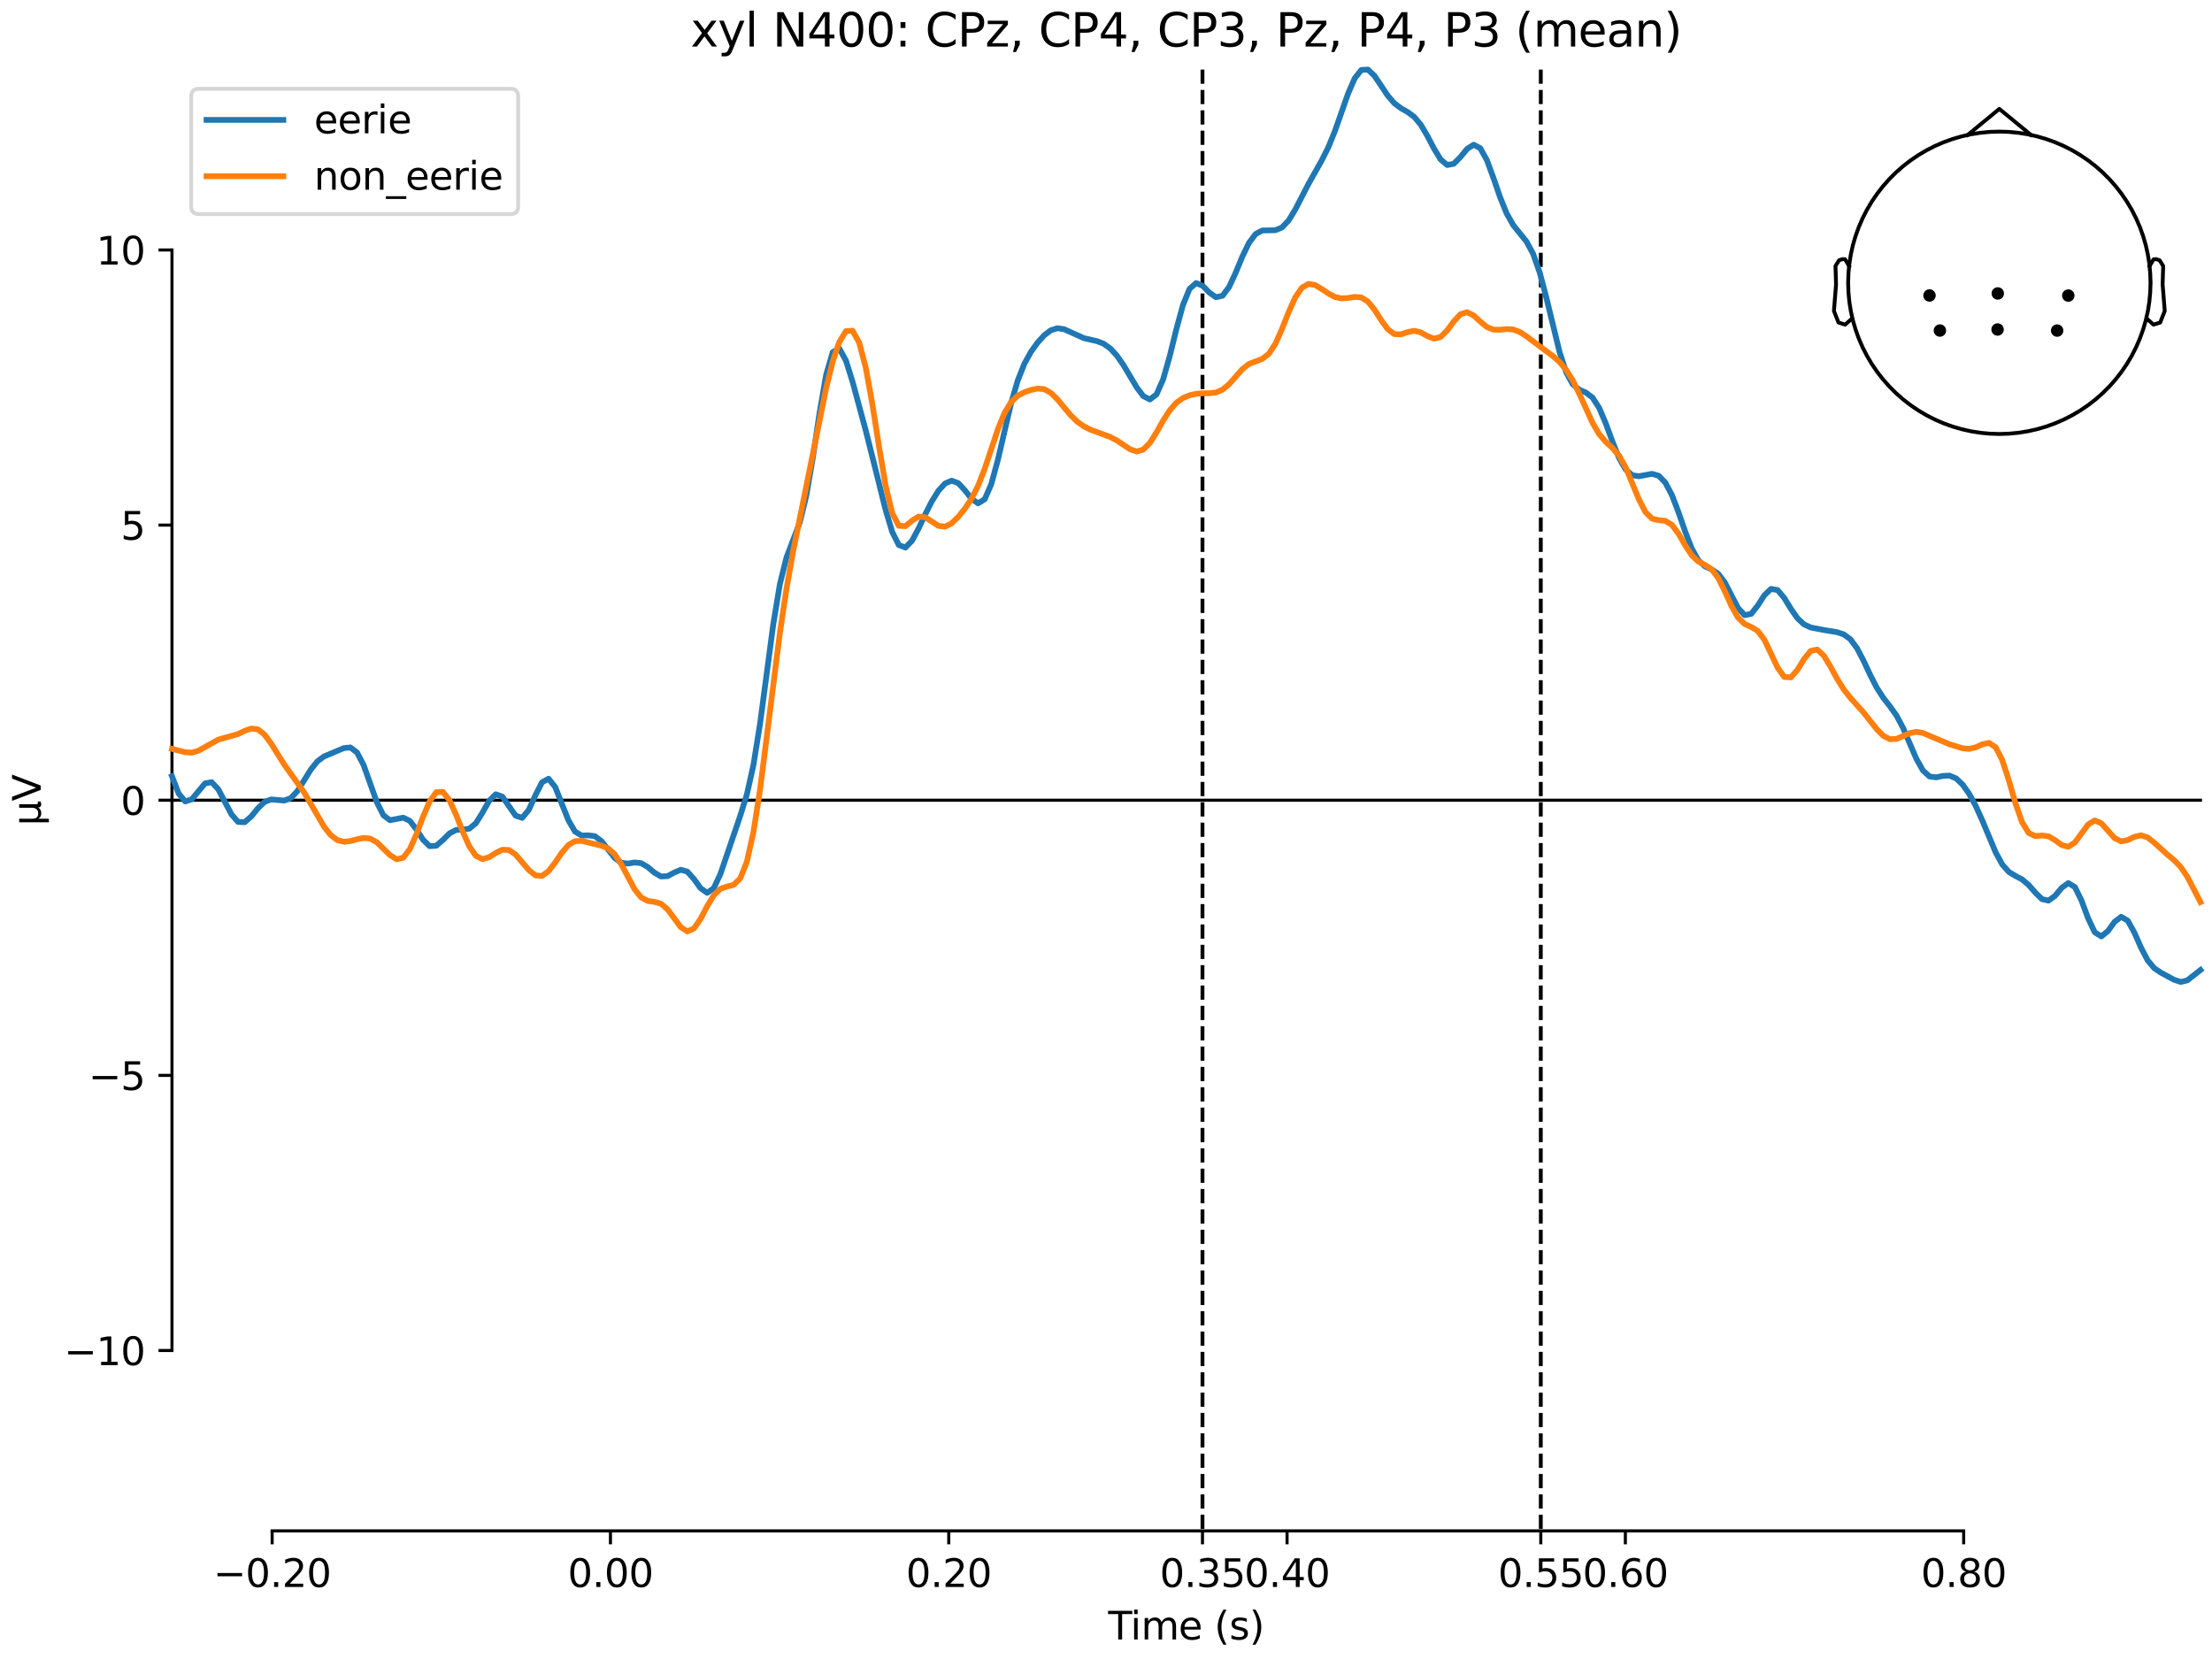 <?xml version="1.0" encoding="utf-8" standalone="no"?>
<!DOCTYPE svg PUBLIC "-//W3C//DTD SVG 1.1//EN"
  "http://www.w3.org/Graphics/SVG/1.1/DTD/svg11.dtd">
<svg xmlns:xlink="http://www.w3.org/1999/xlink" width="576pt" height="432pt" viewBox="0 0 576 432" xmlns="http://www.w3.org/2000/svg" version="1.1">
 <defs>
  <style type="text/css">*{stroke-linejoin: round; stroke-linecap: butt}</style>
 </defs>
 <g id="figure_1">
  <g id="patch_1">
   <path d="M 0 432 
L 576 432 
L 576 0 
L 0 0 
z
" style="fill: #ffffff"/>
  </g>
  <g id="axes_1">
   <g id="patch_2">
    <path d="M 44.783 398.644 
L 573 398.644 
L 573 18.118 
L 44.783 18.118 
L 44.783 398.644 
z
" style="fill: none; opacity: 0"/>
   </g>
   <g id="patch_3">
    <path d="M 44.783 351.671 
L 44.783 65.091 
" style="fill: none; stroke: #000000; stroke-width: 0.8; stroke-linejoin: miter; stroke-linecap: square"/>
   </g>
   <g id="LineCollection_1">
    <path d="M 313.124 18.118 
L 313.124 398.644 
" clip-path="url(#p59a7d824e5)" style="fill: none; stroke-dasharray: 3.7,1.6; stroke-dashoffset: 0; stroke: #000000"/>
    <path d="M 401.217 18.118 
L 401.217 398.644 
" clip-path="url(#p59a7d824e5)" style="fill: none; stroke-dasharray: 3.7,1.6; stroke-dashoffset: 0; stroke: #000000"/>
   </g>
   <g id="matplotlib.axis_1">
    <g id="xtick_1">
     <g id="line2d_1">
      <defs>
       <path id="m3ead03f871" d="M 0 0 
L 0 3.5 
" style="stroke: #000000; stroke-width: 0.8"/>
      </defs>
      <g>
       <use xlink:href="#m3ead03f871" x="70.867" y="398.644" style="stroke: #000000; stroke-width: 0.8"/>
      </g>
     </g>
     <g id="text_1">
      <!-- −0.20 -->
      <g transform="translate(55.544 413.242) scale(0.1 -0.1)">
       <defs>
        <path id="DejaVuSans-2212" d="M 678 2272 
L 4684 2272 
L 4684 1741 
L 678 1741 
L 678 2272 
z
" transform="scale(0.016)"/>
        <path id="DejaVuSans-30" d="M 2034 4250 
Q 1547 4250 1301 3770 
Q 1056 3291 1056 2328 
Q 1056 1369 1301 889 
Q 1547 409 2034 409 
Q 2525 409 2770 889 
Q 3016 1369 3016 2328 
Q 3016 3291 2770 3770 
Q 2525 4250 2034 4250 
z
M 2034 4750 
Q 2819 4750 3233 4129 
Q 3647 3509 3647 2328 
Q 3647 1150 3233 529 
Q 2819 -91 2034 -91 
Q 1250 -91 836 529 
Q 422 1150 422 2328 
Q 422 3509 836 4129 
Q 1250 4750 2034 4750 
z
" transform="scale(0.016)"/>
        <path id="DejaVuSans-2e" d="M 684 794 
L 1344 794 
L 1344 0 
L 684 0 
L 684 794 
z
" transform="scale(0.016)"/>
        <path id="DejaVuSans-32" d="M 1228 531 
L 3431 531 
L 3431 0 
L 469 0 
L 469 531 
Q 828 903 1448 1529 
Q 2069 2156 2228 2338 
Q 2531 2678 2651 2914 
Q 2772 3150 2772 3378 
Q 2772 3750 2511 3984 
Q 2250 4219 1831 4219 
Q 1534 4219 1204 4116 
Q 875 4013 500 3803 
L 500 4441 
Q 881 4594 1212 4672 
Q 1544 4750 1819 4750 
Q 2544 4750 2975 4387 
Q 3406 4025 3406 3419 
Q 3406 3131 3298 2873 
Q 3191 2616 2906 2266 
Q 2828 2175 2409 1742 
Q 1991 1309 1228 531 
z
" transform="scale(0.016)"/>
       </defs>
       <use xlink:href="#DejaVuSans-2212"/>
       <use xlink:href="#DejaVuSans-30" transform="translate(83.789 0)"/>
       <use xlink:href="#DejaVuSans-2e" transform="translate(147.412 0)"/>
       <use xlink:href="#DejaVuSans-32" transform="translate(179.199 0)"/>
       <use xlink:href="#DejaVuSans-30" transform="translate(242.822 0)"/>
      </g>
     </g>
    </g>
    <g id="xtick_2">
     <g id="line2d_2">
      <g>
       <use xlink:href="#m3ead03f871" x="158.96" y="398.644" style="stroke: #000000; stroke-width: 0.8"/>
      </g>
     </g>
     <g id="text_2">
      <!-- 0.00 -->
      <g transform="translate(147.828 413.242) scale(0.1 -0.1)">
       <use xlink:href="#DejaVuSans-30"/>
       <use xlink:href="#DejaVuSans-2e" transform="translate(63.623 0)"/>
       <use xlink:href="#DejaVuSans-30" transform="translate(95.41 0)"/>
       <use xlink:href="#DejaVuSans-30" transform="translate(159.033 0)"/>
      </g>
     </g>
    </g>
    <g id="xtick_3">
     <g id="line2d_3">
      <g>
       <use xlink:href="#m3ead03f871" x="247.054" y="398.644" style="stroke: #000000; stroke-width: 0.8"/>
      </g>
     </g>
     <g id="text_3">
      <!-- 0.20 -->
      <g transform="translate(235.921 413.242) scale(0.1 -0.1)">
       <use xlink:href="#DejaVuSans-30"/>
       <use xlink:href="#DejaVuSans-2e" transform="translate(63.623 0)"/>
       <use xlink:href="#DejaVuSans-32" transform="translate(95.41 0)"/>
       <use xlink:href="#DejaVuSans-30" transform="translate(159.033 0)"/>
      </g>
     </g>
    </g>
    <g id="xtick_4">
     <g id="line2d_4">
      <g>
       <use xlink:href="#m3ead03f871" x="313.124" y="398.644" style="stroke: #000000; stroke-width: 0.8"/>
      </g>
     </g>
     <g id="text_4">
      <!-- 0.35 -->
      <g transform="translate(301.991 413.242) scale(0.1 -0.1)">
       <defs>
        <path id="DejaVuSans-33" d="M 2597 2516 
Q 3050 2419 3304 2112 
Q 3559 1806 3559 1356 
Q 3559 666 3084 287 
Q 2609 -91 1734 -91 
Q 1441 -91 1130 -33 
Q 819 25 488 141 
L 488 750 
Q 750 597 1062 519 
Q 1375 441 1716 441 
Q 2309 441 2620 675 
Q 2931 909 2931 1356 
Q 2931 1769 2642 2001 
Q 2353 2234 1838 2234 
L 1294 2234 
L 1294 2753 
L 1863 2753 
Q 2328 2753 2575 2939 
Q 2822 3125 2822 3475 
Q 2822 3834 2567 4026 
Q 2313 4219 1838 4219 
Q 1578 4219 1281 4162 
Q 984 4106 628 3988 
L 628 4550 
Q 988 4650 1302 4700 
Q 1616 4750 1894 4750 
Q 2613 4750 3031 4423 
Q 3450 4097 3450 3541 
Q 3450 3153 3228 2886 
Q 3006 2619 2597 2516 
z
" transform="scale(0.016)"/>
        <path id="DejaVuSans-35" d="M 691 4666 
L 3169 4666 
L 3169 4134 
L 1269 4134 
L 1269 2991 
Q 1406 3038 1543 3061 
Q 1681 3084 1819 3084 
Q 2600 3084 3056 2656 
Q 3513 2228 3513 1497 
Q 3513 744 3044 326 
Q 2575 -91 1722 -91 
Q 1428 -91 1123 -41 
Q 819 9 494 109 
L 494 744 
Q 775 591 1075 516 
Q 1375 441 1709 441 
Q 2250 441 2565 725 
Q 2881 1009 2881 1497 
Q 2881 1984 2565 2268 
Q 2250 2553 1709 2553 
Q 1456 2553 1204 2497 
Q 953 2441 691 2322 
L 691 4666 
z
" transform="scale(0.016)"/>
       </defs>
       <use xlink:href="#DejaVuSans-30"/>
       <use xlink:href="#DejaVuSans-2e" transform="translate(63.623 0)"/>
       <use xlink:href="#DejaVuSans-33" transform="translate(95.41 0)"/>
       <use xlink:href="#DejaVuSans-35" transform="translate(159.033 0)"/>
      </g>
     </g>
    </g>
    <g id="xtick_5">
     <g id="line2d_5">
      <g>
       <use xlink:href="#m3ead03f871" x="335.147" y="398.644" style="stroke: #000000; stroke-width: 0.8"/>
      </g>
     </g>
     <g id="text_5">
      <!-- 0.40 -->
      <g transform="translate(324.015 413.242) scale(0.1 -0.1)">
       <defs>
        <path id="DejaVuSans-34" d="M 2419 4116 
L 825 1625 
L 2419 1625 
L 2419 4116 
z
M 2253 4666 
L 3047 4666 
L 3047 1625 
L 3713 1625 
L 3713 1100 
L 3047 1100 
L 3047 0 
L 2419 0 
L 2419 1100 
L 313 1100 
L 313 1709 
L 2253 4666 
z
" transform="scale(0.016)"/>
       </defs>
       <use xlink:href="#DejaVuSans-30"/>
       <use xlink:href="#DejaVuSans-2e" transform="translate(63.623 0)"/>
       <use xlink:href="#DejaVuSans-34" transform="translate(95.41 0)"/>
       <use xlink:href="#DejaVuSans-30" transform="translate(159.033 0)"/>
      </g>
     </g>
    </g>
    <g id="xtick_6">
     <g id="line2d_6">
      <g>
       <use xlink:href="#m3ead03f871" x="401.217" y="398.644" style="stroke: #000000; stroke-width: 0.8"/>
      </g>
     </g>
     <g id="text_6">
      <!-- 0.55 -->
      <g transform="translate(390.085 413.242) scale(0.1 -0.1)">
       <use xlink:href="#DejaVuSans-30"/>
       <use xlink:href="#DejaVuSans-2e" transform="translate(63.623 0)"/>
       <use xlink:href="#DejaVuSans-35" transform="translate(95.41 0)"/>
       <use xlink:href="#DejaVuSans-35" transform="translate(159.033 0)"/>
      </g>
     </g>
    </g>
    <g id="xtick_7">
     <g id="line2d_7">
      <g>
       <use xlink:href="#m3ead03f871" x="423.241" y="398.644" style="stroke: #000000; stroke-width: 0.8"/>
      </g>
     </g>
     <g id="text_7">
      <!-- 0.60 -->
      <g transform="translate(412.108 413.242) scale(0.1 -0.1)">
       <defs>
        <path id="DejaVuSans-36" d="M 2113 2584 
Q 1688 2584 1439 2293 
Q 1191 2003 1191 1497 
Q 1191 994 1439 701 
Q 1688 409 2113 409 
Q 2538 409 2786 701 
Q 3034 994 3034 1497 
Q 3034 2003 2786 2293 
Q 2538 2584 2113 2584 
z
M 3366 4563 
L 3366 3988 
Q 3128 4100 2886 4159 
Q 2644 4219 2406 4219 
Q 1781 4219 1451 3797 
Q 1122 3375 1075 2522 
Q 1259 2794 1537 2939 
Q 1816 3084 2150 3084 
Q 2853 3084 3261 2657 
Q 3669 2231 3669 1497 
Q 3669 778 3244 343 
Q 2819 -91 2113 -91 
Q 1303 -91 875 529 
Q 447 1150 447 2328 
Q 447 3434 972 4092 
Q 1497 4750 2381 4750 
Q 2619 4750 2861 4703 
Q 3103 4656 3366 4563 
z
" transform="scale(0.016)"/>
       </defs>
       <use xlink:href="#DejaVuSans-30"/>
       <use xlink:href="#DejaVuSans-2e" transform="translate(63.623 0)"/>
       <use xlink:href="#DejaVuSans-36" transform="translate(95.41 0)"/>
       <use xlink:href="#DejaVuSans-30" transform="translate(159.033 0)"/>
      </g>
     </g>
    </g>
    <g id="xtick_8">
     <g id="line2d_8">
      <g>
       <use xlink:href="#m3ead03f871" x="511.334" y="398.644" style="stroke: #000000; stroke-width: 0.8"/>
      </g>
     </g>
     <g id="text_8">
      <!-- 0.80 -->
      <g transform="translate(500.202 413.242) scale(0.1 -0.1)">
       <defs>
        <path id="DejaVuSans-38" d="M 2034 2216 
Q 1584 2216 1326 1975 
Q 1069 1734 1069 1313 
Q 1069 891 1326 650 
Q 1584 409 2034 409 
Q 2484 409 2743 651 
Q 3003 894 3003 1313 
Q 3003 1734 2745 1975 
Q 2488 2216 2034 2216 
z
M 1403 2484 
Q 997 2584 770 2862 
Q 544 3141 544 3541 
Q 544 4100 942 4425 
Q 1341 4750 2034 4750 
Q 2731 4750 3128 4425 
Q 3525 4100 3525 3541 
Q 3525 3141 3298 2862 
Q 3072 2584 2669 2484 
Q 3125 2378 3379 2068 
Q 3634 1759 3634 1313 
Q 3634 634 3220 271 
Q 2806 -91 2034 -91 
Q 1263 -91 848 271 
Q 434 634 434 1313 
Q 434 1759 690 2068 
Q 947 2378 1403 2484 
z
M 1172 3481 
Q 1172 3119 1398 2916 
Q 1625 2713 2034 2713 
Q 2441 2713 2670 2916 
Q 2900 3119 2900 3481 
Q 2900 3844 2670 4047 
Q 2441 4250 2034 4250 
Q 1625 4250 1398 4047 
Q 1172 3844 1172 3481 
z
" transform="scale(0.016)"/>
       </defs>
       <use xlink:href="#DejaVuSans-30"/>
       <use xlink:href="#DejaVuSans-2e" transform="translate(63.623 0)"/>
       <use xlink:href="#DejaVuSans-38" transform="translate(95.41 0)"/>
       <use xlink:href="#DejaVuSans-30" transform="translate(159.033 0)"/>
      </g>
     </g>
    </g>
    <g id="text_9">
     <!-- Time (s) -->
     <g transform="translate(288.562 426.92) scale(0.1 -0.1)">
      <defs>
       <path id="DejaVuSans-54" d="M -19 4666 
L 3928 4666 
L 3928 4134 
L 2272 4134 
L 2272 0 
L 1638 0 
L 1638 4134 
L -19 4134 
L -19 4666 
z
" transform="scale(0.016)"/>
       <path id="DejaVuSans-69" d="M 603 3500 
L 1178 3500 
L 1178 0 
L 603 0 
L 603 3500 
z
M 603 4863 
L 1178 4863 
L 1178 4134 
L 603 4134 
L 603 4863 
z
" transform="scale(0.016)"/>
       <path id="DejaVuSans-6d" d="M 3328 2828 
Q 3544 3216 3844 3400 
Q 4144 3584 4550 3584 
Q 5097 3584 5394 3201 
Q 5691 2819 5691 2113 
L 5691 0 
L 5113 0 
L 5113 2094 
Q 5113 2597 4934 2840 
Q 4756 3084 4391 3084 
Q 3944 3084 3684 2787 
Q 3425 2491 3425 1978 
L 3425 0 
L 2847 0 
L 2847 2094 
Q 2847 2600 2669 2842 
Q 2491 3084 2119 3084 
Q 1678 3084 1418 2786 
Q 1159 2488 1159 1978 
L 1159 0 
L 581 0 
L 581 3500 
L 1159 3500 
L 1159 2956 
Q 1356 3278 1631 3431 
Q 1906 3584 2284 3584 
Q 2666 3584 2933 3390 
Q 3200 3197 3328 2828 
z
" transform="scale(0.016)"/>
       <path id="DejaVuSans-65" d="M 3597 1894 
L 3597 1613 
L 953 1613 
Q 991 1019 1311 708 
Q 1631 397 2203 397 
Q 2534 397 2845 478 
Q 3156 559 3463 722 
L 3463 178 
Q 3153 47 2828 -22 
Q 2503 -91 2169 -91 
Q 1331 -91 842 396 
Q 353 884 353 1716 
Q 353 2575 817 3079 
Q 1281 3584 2069 3584 
Q 2775 3584 3186 3129 
Q 3597 2675 3597 1894 
z
M 3022 2063 
Q 3016 2534 2758 2815 
Q 2500 3097 2075 3097 
Q 1594 3097 1305 2825 
Q 1016 2553 972 2059 
L 3022 2063 
z
" transform="scale(0.016)"/>
       <path id="DejaVuSans-20" transform="scale(0.016)"/>
       <path id="DejaVuSans-28" d="M 1984 4856 
Q 1566 4138 1362 3434 
Q 1159 2731 1159 2009 
Q 1159 1288 1364 580 
Q 1569 -128 1984 -844 
L 1484 -844 
Q 1016 -109 783 600 
Q 550 1309 550 2009 
Q 550 2706 781 3412 
Q 1013 4119 1484 4856 
L 1984 4856 
z
" transform="scale(0.016)"/>
       <path id="DejaVuSans-73" d="M 2834 3397 
L 2834 2853 
Q 2591 2978 2328 3040 
Q 2066 3103 1784 3103 
Q 1356 3103 1142 2972 
Q 928 2841 928 2578 
Q 928 2378 1081 2264 
Q 1234 2150 1697 2047 
L 1894 2003 
Q 2506 1872 2764 1633 
Q 3022 1394 3022 966 
Q 3022 478 2636 193 
Q 2250 -91 1575 -91 
Q 1294 -91 989 -36 
Q 684 19 347 128 
L 347 722 
Q 666 556 975 473 
Q 1284 391 1588 391 
Q 1994 391 2212 530 
Q 2431 669 2431 922 
Q 2431 1156 2273 1281 
Q 2116 1406 1581 1522 
L 1381 1569 
Q 847 1681 609 1914 
Q 372 2147 372 2553 
Q 372 3047 722 3315 
Q 1072 3584 1716 3584 
Q 2034 3584 2315 3537 
Q 2597 3491 2834 3397 
z
" transform="scale(0.016)"/>
       <path id="DejaVuSans-29" d="M 513 4856 
L 1013 4856 
Q 1481 4119 1714 3412 
Q 1947 2706 1947 2009 
Q 1947 1309 1714 600 
Q 1481 -109 1013 -844 
L 513 -844 
Q 928 -128 1133 580 
Q 1338 1288 1338 2009 
Q 1338 2731 1133 3434 
Q 928 4138 513 4856 
z
" transform="scale(0.016)"/>
      </defs>
      <use xlink:href="#DejaVuSans-54"/>
      <use xlink:href="#DejaVuSans-69" transform="translate(57.959 0)"/>
      <use xlink:href="#DejaVuSans-6d" transform="translate(85.742 0)"/>
      <use xlink:href="#DejaVuSans-65" transform="translate(183.154 0)"/>
      <use xlink:href="#DejaVuSans-20" transform="translate(244.678 0)"/>
      <use xlink:href="#DejaVuSans-28" transform="translate(276.465 0)"/>
      <use xlink:href="#DejaVuSans-73" transform="translate(315.479 0)"/>
      <use xlink:href="#DejaVuSans-29" transform="translate(367.578 0)"/>
     </g>
    </g>
   </g>
   <g id="matplotlib.axis_2">
    <g id="ytick_1">
     <g id="line2d_9">
      <defs>
       <path id="m9ba98ac8d2" d="M 0 0 
L -3.5 0 
" style="stroke: #000000; stroke-width: 0.8"/>
      </defs>
      <g>
       <use xlink:href="#m9ba98ac8d2" x="44.783" y="351.671" style="stroke: #000000; stroke-width: 0.8"/>
      </g>
     </g>
     <g id="text_10">
      <!-- −10 -->
      <g transform="translate(16.678 355.47) scale(0.1 -0.1)">
       <defs>
        <path id="DejaVuSans-31" d="M 794 531 
L 1825 531 
L 1825 4091 
L 703 3866 
L 703 4441 
L 1819 4666 
L 2450 4666 
L 2450 531 
L 3481 531 
L 3481 0 
L 794 0 
L 794 531 
z
" transform="scale(0.016)"/>
       </defs>
       <use xlink:href="#DejaVuSans-2212"/>
       <use xlink:href="#DejaVuSans-31" transform="translate(83.789 0)"/>
       <use xlink:href="#DejaVuSans-30" transform="translate(147.412 0)"/>
      </g>
     </g>
    </g>
    <g id="ytick_2">
     <g id="line2d_10">
      <g>
       <use xlink:href="#m9ba98ac8d2" x="44.783" y="280.026" style="stroke: #000000; stroke-width: 0.8"/>
      </g>
     </g>
     <g id="text_11">
      <!-- −5 -->
      <g transform="translate(23.041 283.825) scale(0.1 -0.1)">
       <use xlink:href="#DejaVuSans-2212"/>
       <use xlink:href="#DejaVuSans-35" transform="translate(83.789 0)"/>
      </g>
     </g>
    </g>
    <g id="ytick_3">
     <g id="line2d_11">
      <g>
       <use xlink:href="#m9ba98ac8d2" x="44.783" y="208.381" style="stroke: #000000; stroke-width: 0.8"/>
      </g>
     </g>
     <g id="text_12">
      <!-- 0 -->
      <g transform="translate(31.421 212.18) scale(0.1 -0.1)">
       <use xlink:href="#DejaVuSans-30"/>
      </g>
     </g>
    </g>
    <g id="ytick_4">
     <g id="line2d_12">
      <g>
       <use xlink:href="#m9ba98ac8d2" x="44.783" y="136.736" style="stroke: #000000; stroke-width: 0.8"/>
      </g>
     </g>
     <g id="text_13">
      <!-- 5 -->
      <g transform="translate(31.421 140.535) scale(0.1 -0.1)">
       <use xlink:href="#DejaVuSans-35"/>
      </g>
     </g>
    </g>
    <g id="ytick_5">
     <g id="line2d_13">
      <g>
       <use xlink:href="#m9ba98ac8d2" x="44.783" y="65.091" style="stroke: #000000; stroke-width: 0.8"/>
      </g>
     </g>
     <g id="text_14">
      <!-- 10 -->
      <g transform="translate(25.058 68.89) scale(0.1 -0.1)">
       <use xlink:href="#DejaVuSans-31"/>
       <use xlink:href="#DejaVuSans-30" transform="translate(63.623 0)"/>
      </g>
     </g>
    </g>
    <g id="text_15">
     <!-- µV -->
     <g transform="translate(10.599 214.982) rotate(-90) scale(0.1 -0.1)">
      <defs>
       <path id="DejaVuSans-b5" d="M 544 -1331 
L 544 3500 
L 1119 3500 
L 1119 1325 
Q 1119 872 1334 640 
Q 1550 409 1972 409 
Q 2434 409 2667 671 
Q 2900 934 2900 1459 
L 2900 3500 
L 3475 3500 
L 3475 806 
Q 3475 619 3529 530 
Q 3584 441 3700 441 
Q 3728 441 3778 458 
Q 3828 475 3916 513 
L 3916 50 
Q 3788 -22 3673 -56 
Q 3559 -91 3450 -91 
Q 3234 -91 3106 31 
Q 2978 153 2931 403 
Q 2775 156 2548 32 
Q 2322 -91 2016 -91 
Q 1697 -91 1473 31 
Q 1250 153 1119 397 
L 1119 -1331 
L 544 -1331 
z
" transform="scale(0.016)"/>
       <path id="DejaVuSans-56" d="M 1831 0 
L 50 4666 
L 709 4666 
L 2188 738 
L 3669 4666 
L 4325 4666 
L 2547 0 
L 1831 0 
z
" transform="scale(0.016)"/>
      </defs>
      <use xlink:href="#DejaVuSans-b5"/>
      <use xlink:href="#DejaVuSans-56" transform="translate(63.623 0)"/>
     </g>
    </g>
   </g>
   <g id="patch_4">
    <path d="M 70.867 398.644 
L 511.334 398.644 
" style="fill: none; stroke: #000000; stroke-width: 0.8; stroke-linejoin: miter; stroke-linecap: square"/>
   </g>
   <g id="patch_5">
    <path d="M 44.783 208.381 
L 573 208.381 
" style="fill: none; stroke: #000000; stroke-width: 0.8; stroke-linejoin: miter; stroke-linecap: square"/>
   </g>
   <g id="text_16">
    <!-- xyl N400: CPz, CP4, CP3, Pz, P4, P3 (mean) -->
    <g transform="translate(179.829 12.118) scale(0.12 -0.12)">
     <defs>
      <path id="DejaVuSans-78" d="M 3513 3500 
L 2247 1797 
L 3578 0 
L 2900 0 
L 1881 1375 
L 863 0 
L 184 0 
L 1544 1831 
L 300 3500 
L 978 3500 
L 1906 2253 
L 2834 3500 
L 3513 3500 
z
" transform="scale(0.016)"/>
      <path id="DejaVuSans-79" d="M 2059 -325 
Q 1816 -950 1584 -1140 
Q 1353 -1331 966 -1331 
L 506 -1331 
L 506 -850 
L 844 -850 
Q 1081 -850 1212 -737 
Q 1344 -625 1503 -206 
L 1606 56 
L 191 3500 
L 800 3500 
L 1894 763 
L 2988 3500 
L 3597 3500 
L 2059 -325 
z
" transform="scale(0.016)"/>
      <path id="DejaVuSans-6c" d="M 603 4863 
L 1178 4863 
L 1178 0 
L 603 0 
L 603 4863 
z
" transform="scale(0.016)"/>
      <path id="DejaVuSans-4e" d="M 628 4666 
L 1478 4666 
L 3547 763 
L 3547 4666 
L 4159 4666 
L 4159 0 
L 3309 0 
L 1241 3903 
L 1241 0 
L 628 0 
L 628 4666 
z
" transform="scale(0.016)"/>
      <path id="DejaVuSans-3a" d="M 750 794 
L 1409 794 
L 1409 0 
L 750 0 
L 750 794 
z
M 750 3309 
L 1409 3309 
L 1409 2516 
L 750 2516 
L 750 3309 
z
" transform="scale(0.016)"/>
      <path id="DejaVuSans-43" d="M 4122 4306 
L 4122 3641 
Q 3803 3938 3442 4084 
Q 3081 4231 2675 4231 
Q 1875 4231 1450 3742 
Q 1025 3253 1025 2328 
Q 1025 1406 1450 917 
Q 1875 428 2675 428 
Q 3081 428 3442 575 
Q 3803 722 4122 1019 
L 4122 359 
Q 3791 134 3420 21 
Q 3050 -91 2638 -91 
Q 1578 -91 968 557 
Q 359 1206 359 2328 
Q 359 3453 968 4101 
Q 1578 4750 2638 4750 
Q 3056 4750 3426 4639 
Q 3797 4528 4122 4306 
z
" transform="scale(0.016)"/>
      <path id="DejaVuSans-50" d="M 1259 4147 
L 1259 2394 
L 2053 2394 
Q 2494 2394 2734 2622 
Q 2975 2850 2975 3272 
Q 2975 3691 2734 3919 
Q 2494 4147 2053 4147 
L 1259 4147 
z
M 628 4666 
L 2053 4666 
Q 2838 4666 3239 4311 
Q 3641 3956 3641 3272 
Q 3641 2581 3239 2228 
Q 2838 1875 2053 1875 
L 1259 1875 
L 1259 0 
L 628 0 
L 628 4666 
z
" transform="scale(0.016)"/>
      <path id="DejaVuSans-7a" d="M 353 3500 
L 3084 3500 
L 3084 2975 
L 922 459 
L 3084 459 
L 3084 0 
L 275 0 
L 275 525 
L 2438 3041 
L 353 3041 
L 353 3500 
z
" transform="scale(0.016)"/>
      <path id="DejaVuSans-2c" d="M 750 794 
L 1409 794 
L 1409 256 
L 897 -744 
L 494 -744 
L 750 256 
L 750 794 
z
" transform="scale(0.016)"/>
      <path id="DejaVuSans-61" d="M 2194 1759 
Q 1497 1759 1228 1600 
Q 959 1441 959 1056 
Q 959 750 1161 570 
Q 1363 391 1709 391 
Q 2188 391 2477 730 
Q 2766 1069 2766 1631 
L 2766 1759 
L 2194 1759 
z
M 3341 1997 
L 3341 0 
L 2766 0 
L 2766 531 
Q 2569 213 2275 61 
Q 1981 -91 1556 -91 
Q 1019 -91 701 211 
Q 384 513 384 1019 
Q 384 1609 779 1909 
Q 1175 2209 1959 2209 
L 2766 2209 
L 2766 2266 
Q 2766 2663 2505 2880 
Q 2244 3097 1772 3097 
Q 1472 3097 1187 3025 
Q 903 2953 641 2809 
L 641 3341 
Q 956 3463 1253 3523 
Q 1550 3584 1831 3584 
Q 2591 3584 2966 3190 
Q 3341 2797 3341 1997 
z
" transform="scale(0.016)"/>
      <path id="DejaVuSans-6e" d="M 3513 2113 
L 3513 0 
L 2938 0 
L 2938 2094 
Q 2938 2591 2744 2837 
Q 2550 3084 2163 3084 
Q 1697 3084 1428 2787 
Q 1159 2491 1159 1978 
L 1159 0 
L 581 0 
L 581 3500 
L 1159 3500 
L 1159 2956 
Q 1366 3272 1645 3428 
Q 1925 3584 2291 3584 
Q 2894 3584 3203 3211 
Q 3513 2838 3513 2113 
z
" transform="scale(0.016)"/>
     </defs>
     <use xlink:href="#DejaVuSans-78"/>
     <use xlink:href="#DejaVuSans-79" transform="translate(59.18 0)"/>
     <use xlink:href="#DejaVuSans-6c" transform="translate(118.359 0)"/>
     <use xlink:href="#DejaVuSans-20" transform="translate(146.143 0)"/>
     <use xlink:href="#DejaVuSans-4e" transform="translate(177.93 0)"/>
     <use xlink:href="#DejaVuSans-34" transform="translate(252.734 0)"/>
     <use xlink:href="#DejaVuSans-30" transform="translate(316.357 0)"/>
     <use xlink:href="#DejaVuSans-30" transform="translate(379.98 0)"/>
     <use xlink:href="#DejaVuSans-3a" transform="translate(443.604 0)"/>
     <use xlink:href="#DejaVuSans-20" transform="translate(477.295 0)"/>
     <use xlink:href="#DejaVuSans-43" transform="translate(509.082 0)"/>
     <use xlink:href="#DejaVuSans-50" transform="translate(578.906 0)"/>
     <use xlink:href="#DejaVuSans-7a" transform="translate(639.209 0)"/>
     <use xlink:href="#DejaVuSans-2c" transform="translate(691.699 0)"/>
     <use xlink:href="#DejaVuSans-20" transform="translate(723.486 0)"/>
     <use xlink:href="#DejaVuSans-43" transform="translate(755.273 0)"/>
     <use xlink:href="#DejaVuSans-50" transform="translate(825.098 0)"/>
     <use xlink:href="#DejaVuSans-34" transform="translate(885.4 0)"/>
     <use xlink:href="#DejaVuSans-2c" transform="translate(949.023 0)"/>
     <use xlink:href="#DejaVuSans-20" transform="translate(980.811 0)"/>
     <use xlink:href="#DejaVuSans-43" transform="translate(1012.598 0)"/>
     <use xlink:href="#DejaVuSans-50" transform="translate(1082.422 0)"/>
     <use xlink:href="#DejaVuSans-33" transform="translate(1142.725 0)"/>
     <use xlink:href="#DejaVuSans-2c" transform="translate(1206.348 0)"/>
     <use xlink:href="#DejaVuSans-20" transform="translate(1238.135 0)"/>
     <use xlink:href="#DejaVuSans-50" transform="translate(1269.922 0)"/>
     <use xlink:href="#DejaVuSans-7a" transform="translate(1330.225 0)"/>
     <use xlink:href="#DejaVuSans-2c" transform="translate(1382.715 0)"/>
     <use xlink:href="#DejaVuSans-20" transform="translate(1414.502 0)"/>
     <use xlink:href="#DejaVuSans-50" transform="translate(1446.289 0)"/>
     <use xlink:href="#DejaVuSans-34" transform="translate(1506.592 0)"/>
     <use xlink:href="#DejaVuSans-2c" transform="translate(1570.215 0)"/>
     <use xlink:href="#DejaVuSans-20" transform="translate(1602.002 0)"/>
     <use xlink:href="#DejaVuSans-50" transform="translate(1633.789 0)"/>
     <use xlink:href="#DejaVuSans-33" transform="translate(1694.092 0)"/>
     <use xlink:href="#DejaVuSans-20" transform="translate(1757.715 0)"/>
     <use xlink:href="#DejaVuSans-28" transform="translate(1789.502 0)"/>
     <use xlink:href="#DejaVuSans-6d" transform="translate(1828.516 0)"/>
     <use xlink:href="#DejaVuSans-65" transform="translate(1925.928 0)"/>
     <use xlink:href="#DejaVuSans-61" transform="translate(1987.451 0)"/>
     <use xlink:href="#DejaVuSans-6e" transform="translate(2048.73 0)"/>
     <use xlink:href="#DejaVuSans-29" transform="translate(2112.109 0)"/>
    </g>
   </g>
   <g id="legend_1">
    <g id="patch_6">
     <path d="M 51.783 55.753 
L 132.925 55.753 
Q 134.925 55.753 134.925 53.753 
L 134.925 25.118 
Q 134.925 23.118 132.925 23.118 
L 51.783 23.118 
Q 49.783 23.118 49.783 25.118 
L 49.783 53.753 
Q 49.783 55.753 51.783 55.753 
z
" style="fill: #ffffff; opacity: 0.8; stroke: #cccccc; stroke-linejoin: miter"/>
    </g>
    <g id="line2d_14">
     <path d="M 53.783 31.217 
L 63.783 31.217 
L 73.783 31.217 
" style="fill: none; stroke: #1f77b4; stroke-width: 1.5; stroke-linecap: square"/>
    </g>
    <g id="text_17">
     <!-- eerie -->
     <g transform="translate(81.783 34.717) scale(0.1 -0.1)">
      <defs>
       <path id="DejaVuSans-72" d="M 2631 2963 
Q 2534 3019 2420 3045 
Q 2306 3072 2169 3072 
Q 1681 3072 1420 2755 
Q 1159 2438 1159 1844 
L 1159 0 
L 581 0 
L 581 3500 
L 1159 3500 
L 1159 2956 
Q 1341 3275 1631 3429 
Q 1922 3584 2338 3584 
Q 2397 3584 2469 3576 
Q 2541 3569 2628 3553 
L 2631 2963 
z
" transform="scale(0.016)"/>
      </defs>
      <use xlink:href="#DejaVuSans-65"/>
      <use xlink:href="#DejaVuSans-65" transform="translate(61.523 0)"/>
      <use xlink:href="#DejaVuSans-72" transform="translate(123.047 0)"/>
      <use xlink:href="#DejaVuSans-69" transform="translate(164.16 0)"/>
      <use xlink:href="#DejaVuSans-65" transform="translate(191.943 0)"/>
     </g>
    </g>
    <g id="line2d_15">
     <path d="M 53.783 45.895 
L 63.783 45.895 
L 73.783 45.895 
" style="fill: none; stroke: #ff7f0e; stroke-width: 1.5; stroke-linecap: square"/>
    </g>
    <g id="text_18">
     <!-- non_eerie -->
     <g transform="translate(81.783 49.395) scale(0.1 -0.1)">
      <defs>
       <path id="DejaVuSans-6f" d="M 1959 3097 
Q 1497 3097 1228 2736 
Q 959 2375 959 1747 
Q 959 1119 1226 758 
Q 1494 397 1959 397 
Q 2419 397 2687 759 
Q 2956 1122 2956 1747 
Q 2956 2369 2687 2733 
Q 2419 3097 1959 3097 
z
M 1959 3584 
Q 2709 3584 3137 3096 
Q 3566 2609 3566 1747 
Q 3566 888 3137 398 
Q 2709 -91 1959 -91 
Q 1206 -91 779 398 
Q 353 888 353 1747 
Q 353 2609 779 3096 
Q 1206 3584 1959 3584 
z
" transform="scale(0.016)"/>
       <path id="DejaVuSans-5f" d="M 3263 -1063 
L 3263 -1509 
L -63 -1509 
L -63 -1063 
L 3263 -1063 
z
" transform="scale(0.016)"/>
      </defs>
      <use xlink:href="#DejaVuSans-6e"/>
      <use xlink:href="#DejaVuSans-6f" transform="translate(63.379 0)"/>
      <use xlink:href="#DejaVuSans-6e" transform="translate(124.561 0)"/>
      <use xlink:href="#DejaVuSans-5f" transform="translate(187.939 0)"/>
      <use xlink:href="#DejaVuSans-65" transform="translate(237.939 0)"/>
      <use xlink:href="#DejaVuSans-65" transform="translate(299.463 0)"/>
      <use xlink:href="#DejaVuSans-72" transform="translate(360.986 0)"/>
      <use xlink:href="#DejaVuSans-69" transform="translate(402.1 0)"/>
      <use xlink:href="#DejaVuSans-65" transform="translate(429.883 0)"/>
     </g>
    </g>
   </g>
   <g id="line2d_16">
    <path d="M 44.783 202.143 
L 46.504 206.601 
L 48.224 208.691 
L 49.945 208.134 
L 53.386 203.997 
L 55.107 203.679 
L 56.827 205.501 
L 60.268 212.046 
L 61.989 214.031 
L 63.709 214.106 
L 65.43 212.598 
L 67.151 210.489 
L 68.871 208.829 
L 70.592 208.17 
L 74.033 208.464 
L 75.753 207.809 
L 77.474 205.958 
L 80.915 200.418 
L 82.636 198.263 
L 84.356 196.985 
L 89.518 194.811 
L 91.239 194.637 
L 92.959 195.935 
L 94.68 199.212 
L 98.121 208.873 
L 99.841 212.306 
L 101.562 213.582 
L 105.003 212.919 
L 106.724 213.751 
L 108.444 215.998 
L 110.165 218.669 
L 111.886 220.344 
L 113.606 220.231 
L 115.327 218.724 
L 117.047 217.017 
L 118.768 216.111 
L 120.488 216.016 
L 122.209 215.783 
L 123.93 214.356 
L 125.65 211.584 
L 127.371 208.535 
L 129.091 206.827 
L 130.812 207.442 
L 134.253 212.382 
L 135.974 212.976 
L 137.694 210.891 
L 139.415 207.091 
L 141.135 203.716 
L 142.856 202.775 
L 144.576 204.939 
L 148.018 213.618 
L 149.738 216.548 
L 151.459 217.571 
L 153.179 217.523 
L 154.9 217.731 
L 156.62 219.022 
L 160.062 223.404 
L 161.782 224.677 
L 163.503 224.866 
L 165.223 224.596 
L 166.944 224.758 
L 168.664 225.768 
L 170.385 227.221 
L 172.106 228.225 
L 173.826 228.146 
L 175.547 227.224 
L 177.267 226.483 
L 178.988 226.974 
L 180.709 228.902 
L 182.429 231.284 
L 184.15 232.49 
L 185.87 231.278 
L 187.591 227.593 
L 192.753 212.447 
L 194.473 206.908 
L 196.194 199.2 
L 197.914 188.472 
L 201.355 162.573 
L 203.076 152.111 
L 204.797 145.173 
L 208.238 136.121 
L 209.958 129.117 
L 211.679 119.076 
L 213.399 107.612 
L 215.12 97.629 
L 216.841 91.692 
L 218.561 90.738 
L 220.282 93.905 
L 222.002 99.402 
L 225.443 112.111 
L 228.885 125.838 
L 230.605 132.763 
L 232.326 138.497 
L 234.046 141.936 
L 235.767 142.581 
L 237.488 140.808 
L 239.208 137.58 
L 240.929 133.924 
L 242.649 130.544 
L 244.37 127.79 
L 246.09 125.9 
L 247.811 125.165 
L 249.532 125.811 
L 251.252 127.658 
L 252.973 129.863 
L 254.693 131.075 
L 256.414 130.002 
L 258.134 126.059 
L 259.855 119.696 
L 263.296 104.976 
L 265.017 99.083 
L 266.737 94.743 
L 268.458 91.614 
L 270.178 89.218 
L 271.899 87.322 
L 273.62 86.008 
L 275.34 85.468 
L 277.061 85.716 
L 282.222 88.045 
L 285.664 88.842 
L 287.384 89.51 
L 289.105 90.73 
L 290.825 92.599 
L 292.546 95.069 
L 295.987 100.848 
L 297.708 103.146 
L 299.428 104.023 
L 301.149 102.698 
L 302.869 98.81 
L 304.59 92.764 
L 306.311 85.765 
L 308.031 79.446 
L 309.752 75.22 
L 311.472 73.698 
L 313.193 74.443 
L 314.913 76.177 
L 316.634 77.399 
L 318.355 77.005 
L 320.075 74.688 
L 321.796 70.952 
L 323.516 66.787 
L 325.237 63.227 
L 326.957 60.943 
L 328.678 60.017 
L 332.119 59.945 
L 333.84 59.227 
L 335.56 57.399 
L 337.281 54.566 
L 340.722 47.891 
L 344.163 41.794 
L 345.884 38.361 
L 347.604 34.147 
L 351.046 24.351 
L 352.766 20.393 
L 354.487 18.215 
L 356.207 18.118 
L 357.928 19.758 
L 361.369 24.902 
L 363.09 26.89 
L 364.81 28.185 
L 366.531 29.164 
L 368.251 30.43 
L 369.972 32.481 
L 371.692 35.395 
L 373.413 38.696 
L 375.134 41.515 
L 376.854 42.969 
L 378.575 42.641 
L 380.295 40.892 
L 382.016 38.79 
L 383.736 37.685 
L 385.457 38.587 
L 387.178 41.7 
L 388.898 46.35 
L 390.619 51.35 
L 392.339 55.607 
L 394.06 58.64 
L 397.501 62.91 
L 399.222 66.097 
L 400.942 70.988 
L 402.663 77.5 
L 406.104 91.659 
L 407.825 96.918 
L 409.545 100.073 
L 411.266 101.492 
L 412.986 102.241 
L 414.707 103.551 
L 416.427 106.231 
L 418.148 110.28 
L 419.869 114.96 
L 421.589 119.227 
L 423.31 122.25 
L 425.03 123.751 
L 426.751 124.009 
L 430.192 123.385 
L 431.913 123.882 
L 433.633 125.648 
L 435.354 128.893 
L 437.074 133.379 
L 438.795 138.357 
L 440.515 142.802 
L 442.236 145.888 
L 443.957 147.474 
L 445.677 148.259 
L 447.398 149.374 
L 449.118 151.645 
L 452.559 158.277 
L 454.28 160.177 
L 456.001 159.86 
L 457.721 157.682 
L 459.442 154.991 
L 461.162 153.351 
L 462.883 153.651 
L 464.603 155.692 
L 466.324 158.493 
L 468.045 160.982 
L 469.765 162.589 
L 471.486 163.387 
L 474.927 164.051 
L 478.368 164.621 
L 480.089 165.181 
L 481.809 166.436 
L 483.53 168.739 
L 485.25 172.014 
L 486.971 175.699 
L 488.692 179.062 
L 490.412 181.718 
L 492.133 183.914 
L 493.853 186.343 
L 495.574 189.584 
L 499.015 197.579 
L 500.736 200.641 
L 502.456 202.197 
L 504.177 202.417 
L 505.897 202.052 
L 507.618 201.963 
L 509.338 202.673 
L 511.059 204.296 
L 512.78 206.738 
L 514.5 209.908 
L 516.221 213.727 
L 519.662 221.949 
L 521.382 225.105 
L 523.103 227.053 
L 524.824 228.09 
L 526.544 228.994 
L 528.265 230.445 
L 529.985 232.424 
L 531.706 234.122 
L 533.427 234.52 
L 535.147 233.261 
L 536.868 231.179 
L 538.588 229.942 
L 540.309 230.997 
L 542.029 234.52 
L 543.75 239.145 
L 545.471 242.764 
L 547.191 243.845 
L 548.912 242.423 
L 550.632 240.045 
L 552.353 238.737 
L 554.073 239.746 
L 555.794 242.858 
L 557.515 246.762 
L 559.235 250.049 
L 560.956 252.105 
L 562.676 253.262 
L 566.117 255.126 
L 567.838 255.69 
L 569.559 255.296 
L 573 252.587 
L 573 252.587 
" style="fill: none; stroke: #1f77b4; stroke-width: 1.5; stroke-linecap: square"/>
   </g>
   <g id="line2d_17">
    <path d="M 44.783 195 
L 48.224 195.88 
L 49.945 195.987 
L 51.665 195.486 
L 56.827 192.603 
L 61.989 191.143 
L 63.709 190.31 
L 65.43 189.704 
L 67.151 189.917 
L 68.871 191.277 
L 70.592 193.618 
L 74.033 199.116 
L 79.195 206.35 
L 84.356 215.214 
L 86.077 217.42 
L 87.797 218.736 
L 89.518 219.192 
L 91.239 219.014 
L 92.959 218.546 
L 94.68 218.2 
L 96.4 218.376 
L 98.121 219.315 
L 101.562 222.675 
L 103.283 223.752 
L 105.003 223.349 
L 106.724 221.079 
L 108.444 217.215 
L 110.165 212.666 
L 111.886 208.653 
L 113.606 206.289 
L 115.327 206.21 
L 117.047 208.389 
L 118.768 212.181 
L 120.488 216.548 
L 122.209 220.385 
L 123.93 222.871 
L 125.65 223.711 
L 127.371 223.21 
L 129.091 222.109 
L 130.812 221.268 
L 132.532 221.336 
L 134.253 222.51 
L 137.694 226.547 
L 139.415 227.942 
L 141.135 228.083 
L 142.856 226.833 
L 144.576 224.572 
L 146.297 222.044 
L 148.018 220.04 
L 149.738 219.027 
L 151.459 218.954 
L 156.62 220.225 
L 158.341 220.915 
L 160.062 222.441 
L 161.782 225.043 
L 165.223 231.514 
L 166.944 233.678 
L 168.664 234.603 
L 170.385 234.832 
L 172.106 235.327 
L 173.826 236.785 
L 177.267 241.421 
L 178.988 242.543 
L 180.709 241.764 
L 182.429 239.259 
L 184.15 235.982 
L 185.87 233.125 
L 187.591 231.445 
L 189.311 230.852 
L 191.032 230.419 
L 192.753 228.735 
L 194.473 224.431 
L 196.194 216.707 
L 197.914 205.659 
L 203.076 164.844 
L 204.797 153.32 
L 206.517 143.639 
L 215.12 101.1 
L 216.841 94.13 
L 218.561 89.042 
L 220.282 86.231 
L 222.002 86.122 
L 223.723 89.207 
L 225.443 95.746 
L 227.164 105.265 
L 228.885 116.231 
L 230.605 126.376 
L 232.326 133.589 
L 234.046 136.919 
L 235.767 137 
L 237.488 135.589 
L 239.208 134.516 
L 240.929 134.691 
L 244.37 136.928 
L 246.09 137.147 
L 247.811 136.258 
L 249.532 134.577 
L 251.252 132.455 
L 252.973 129.874 
L 254.693 126.491 
L 256.414 122.076 
L 259.855 111.761 
L 261.576 107.524 
L 263.296 104.664 
L 265.017 103.04 
L 266.737 102.14 
L 268.458 101.536 
L 270.178 101.18 
L 271.899 101.341 
L 273.62 102.284 
L 275.34 103.977 
L 278.781 108.114 
L 280.502 109.788 
L 282.222 111.016 
L 283.943 111.882 
L 289.105 113.785 
L 290.825 114.7 
L 294.267 116.981 
L 295.987 117.559 
L 297.708 117.073 
L 299.428 115.318 
L 301.149 112.591 
L 302.869 109.546 
L 304.59 106.854 
L 306.311 104.892 
L 308.031 103.65 
L 309.752 102.931 
L 311.472 102.554 
L 313.193 102.419 
L 314.913 102.395 
L 316.634 102.198 
L 318.355 101.466 
L 320.075 100.012 
L 323.516 96.122 
L 325.237 94.772 
L 328.678 93.464 
L 330.399 92.135 
L 332.119 89.5 
L 333.84 85.634 
L 335.56 81.277 
L 337.281 77.447 
L 339.001 74.923 
L 340.722 73.94 
L 342.443 74.222 
L 344.163 75.236 
L 345.884 76.417 
L 347.604 77.323 
L 349.325 77.706 
L 351.046 77.592 
L 352.766 77.317 
L 354.487 77.455 
L 356.207 78.532 
L 357.928 80.659 
L 359.648 83.35 
L 361.369 85.722 
L 363.09 87.01 
L 364.81 87.071 
L 366.531 86.483 
L 368.251 86.133 
L 369.972 86.552 
L 371.692 87.516 
L 373.413 88.191 
L 375.134 87.749 
L 376.854 86.027 
L 378.575 83.686 
L 380.295 81.833 
L 382.016 81.296 
L 383.736 82.148 
L 385.457 83.734 
L 387.178 85.151 
L 388.898 85.848 
L 390.619 85.868 
L 392.339 85.681 
L 394.06 85.801 
L 395.78 86.466 
L 397.501 87.587 
L 402.663 91.458 
L 404.383 92.729 
L 406.104 94.257 
L 407.825 96.305 
L 409.545 99.08 
L 411.266 102.575 
L 414.707 110.133 
L 416.427 113.053 
L 418.148 115.074 
L 419.869 116.653 
L 421.589 118.631 
L 423.31 121.676 
L 426.751 130.016 
L 428.471 133.34 
L 430.192 135.055 
L 431.913 135.456 
L 433.633 135.619 
L 435.354 136.664 
L 437.074 138.969 
L 438.795 141.955 
L 440.515 144.588 
L 442.236 146.216 
L 443.957 147.105 
L 445.677 148.22 
L 447.398 150.467 
L 449.118 153.925 
L 450.839 157.752 
L 452.559 160.795 
L 454.28 162.479 
L 456.001 163.261 
L 457.721 164.303 
L 459.442 166.587 
L 462.883 173.844 
L 464.603 176.257 
L 466.324 176.396 
L 468.045 174.444 
L 469.765 171.626 
L 471.486 169.501 
L 473.206 169.155 
L 474.927 170.738 
L 476.648 173.587 
L 478.368 176.74 
L 480.089 179.5 
L 481.809 181.691 
L 485.25 185.517 
L 488.692 189.863 
L 490.412 191.603 
L 492.133 192.483 
L 493.853 192.406 
L 497.294 190.91 
L 499.015 190.578 
L 500.736 190.876 
L 507.618 193.787 
L 511.059 194.855 
L 512.78 195.006 
L 514.5 194.596 
L 516.221 193.815 
L 517.941 193.45 
L 519.662 194.581 
L 521.382 197.926 
L 523.103 203.223 
L 524.824 209.17 
L 526.544 214.099 
L 528.265 216.912 
L 529.985 217.705 
L 531.706 217.57 
L 533.427 217.761 
L 535.147 218.778 
L 536.868 220.057 
L 538.588 220.495 
L 540.309 219.378 
L 543.75 214.69 
L 545.471 213.646 
L 547.191 214.399 
L 550.632 218.237 
L 552.353 219.089 
L 554.073 218.752 
L 555.794 217.916 
L 557.515 217.515 
L 559.235 218.065 
L 560.956 219.422 
L 564.397 222.544 
L 566.117 223.968 
L 567.838 225.752 
L 569.559 228.273 
L 573 234.903 
L 573 234.903 
" style="fill: none; stroke: #ff7f0e; stroke-width: 1.5; stroke-linecap: square"/>
   </g>
  </g>
  <g id="axes_2">
   <g id="PathCollection_1">
    <defs>
     <path id="C0_0_16c0cdf2d3" d="M 0 1.118 
C 0.297 1.118 0.581 1 0.791 0.791 
C 1 0.581 1.118 0.297 1.118 -0 
C 1.118 -0.297 1 -0.581 0.791 -0.791 
C 0.581 -1 0.297 -1.118 0 -1.118 
C -0.297 -1.118 -0.581 -1 -0.791 -0.791 
C -1 -0.581 -1.118 -0.297 -1.118 0 
C -1.118 0.297 -1 0.581 -0.791 0.791 
C -0.581 1 -0.297 1.118 0 1.118 
z
"/>
    </defs>
    <g clip-path="url(#p86cec23bb3)">
     <use xlink:href="#C0_0_16c0cdf2d3" x="520.22" y="76.414" style="stroke: #000000"/>
    </g>
    <g clip-path="url(#p86cec23bb3)">
     <use xlink:href="#C0_0_16c0cdf2d3" x="538.578" y="76.965" style="stroke: #000000"/>
    </g>
    <g clip-path="url(#p86cec23bb3)">
     <use xlink:href="#C0_0_16c0cdf2d3" x="502.436" y="76.941" style="stroke: #000000"/>
    </g>
    <g clip-path="url(#p86cec23bb3)">
     <use xlink:href="#C0_0_16c0cdf2d3" x="505.145" y="86.07" style="stroke: #000000"/>
    </g>
    <g clip-path="url(#p86cec23bb3)">
     <use xlink:href="#C0_0_16c0cdf2d3" x="535.676" y="86.08" style="stroke: #000000"/>
    </g>
    <g clip-path="url(#p86cec23bb3)">
     <use xlink:href="#C0_0_16c0cdf2d3" x="520.163" y="85.802" style="stroke: #000000"/>
    </g>
   </g>
   <g id="matplotlib.axis_3"/>
   <g id="matplotlib.axis_4"/>
   <g id="line2d_18">
    <path d="M 559.992 73.637 
L 559.914 71.165 
L 559.682 68.702 
L 559.295 66.26 
L 558.755 63.846 
L 558.065 61.471 
L 557.227 59.144 
L 556.245 56.874 
L 555.122 54.67 
L 553.863 52.542 
L 552.473 50.496 
L 550.957 48.542 
L 549.322 46.687 
L 547.573 44.938 
L 545.718 43.302 
L 543.763 41.786 
L 541.718 40.396 
L 539.589 39.137 
L 537.385 38.014 
L 535.116 37.032 
L 532.789 36.194 
L 530.414 35.504 
L 528 34.965 
L 525.557 34.578 
L 523.095 34.345 
L 520.623 34.267 
L 518.151 34.345 
L 515.689 34.578 
L 513.246 34.965 
L 510.832 35.504 
L 508.457 36.194 
L 506.13 37.032 
L 503.86 38.014 
L 501.656 39.137 
L 499.528 40.396 
L 497.482 41.786 
L 495.528 43.302 
L 493.673 44.938 
L 491.924 46.687 
L 490.288 48.542 
L 488.772 50.496 
L 487.382 52.542 
L 486.123 54.67 
L 485 56.874 
L 484.018 59.144 
L 483.18 61.471 
L 482.49 63.846 
L 481.951 66.26 
L 481.564 68.702 
L 481.331 71.165 
L 481.254 73.637 
L 481.331 76.109 
L 481.564 78.571 
L 481.951 81.014 
L 482.49 83.427 
L 483.18 85.802 
L 484.018 88.129 
L 485 90.399 
L 486.123 92.603 
L 487.382 94.732 
L 488.772 96.777 
L 490.288 98.732 
L 491.924 100.587 
L 493.673 102.336 
L 495.528 103.971 
L 497.482 105.487 
L 499.528 106.877 
L 501.656 108.136 
L 503.86 109.259 
L 506.13 110.241 
L 508.457 111.079 
L 510.832 111.769 
L 513.246 112.309 
L 515.689 112.696 
L 518.151 112.928 
L 520.623 113.006 
L 523.095 112.928 
L 525.557 112.696 
L 528 112.309 
L 530.414 111.769 
L 532.789 111.079 
L 535.116 110.241 
L 537.385 109.259 
L 539.589 108.136 
L 541.718 106.877 
L 543.763 105.487 
L 545.718 103.971 
L 547.573 102.336 
L 549.322 100.587 
L 550.957 98.732 
L 552.473 96.777 
L 553.863 94.732 
L 555.122 92.603 
L 556.245 90.399 
L 557.227 88.129 
L 558.065 85.802 
L 558.755 83.427 
L 559.295 81.014 
L 559.682 78.571 
L 559.914 76.109 
L 559.992 73.637 
" style="fill: none; stroke: #000000; stroke-linecap: square"/>
   </g>
   <g id="line2d_19">
    <path d="M 512.377 35.141 
L 520.623 28.362 
L 528.868 35.141 
" style="fill: none; stroke: #000000; stroke-linecap: square"/>
   </g>
   <g id="line2d_20">
    <path d="M 481.49 69.267 
L 480.466 67.534 
L 479.836 67.471 
L 478.899 67.763 
L 477.954 69.267 
L 478.104 74.07 
L 477.553 80.975 
L 478.734 83.975 
L 480.466 84.534 
L 482.12 83.077 
" style="fill: none; stroke: #000000; stroke-linecap: square"/>
   </g>
   <g id="line2d_21">
    <path d="M 559.756 69.267 
L 560.779 67.534 
L 561.409 67.471 
L 562.346 67.763 
L 563.291 69.267 
L 563.142 74.07 
L 563.693 80.975 
L 562.512 83.975 
L 560.779 84.534 
L 559.126 83.077 
" style="fill: none; stroke: #000000; stroke-linecap: square"/>
   </g>
  </g>
 </g>
 <defs>
  <clipPath id="p59a7d824e5">
   <rect x="44.783" y="18.118" width="528.217" height="380.525"/>
  </clipPath>
  <clipPath id="p86cec23bb3">
   <rect x="473.246" y="24.13" width="94.754" height="93.108"/>
  </clipPath>
 </defs>
</svg>
